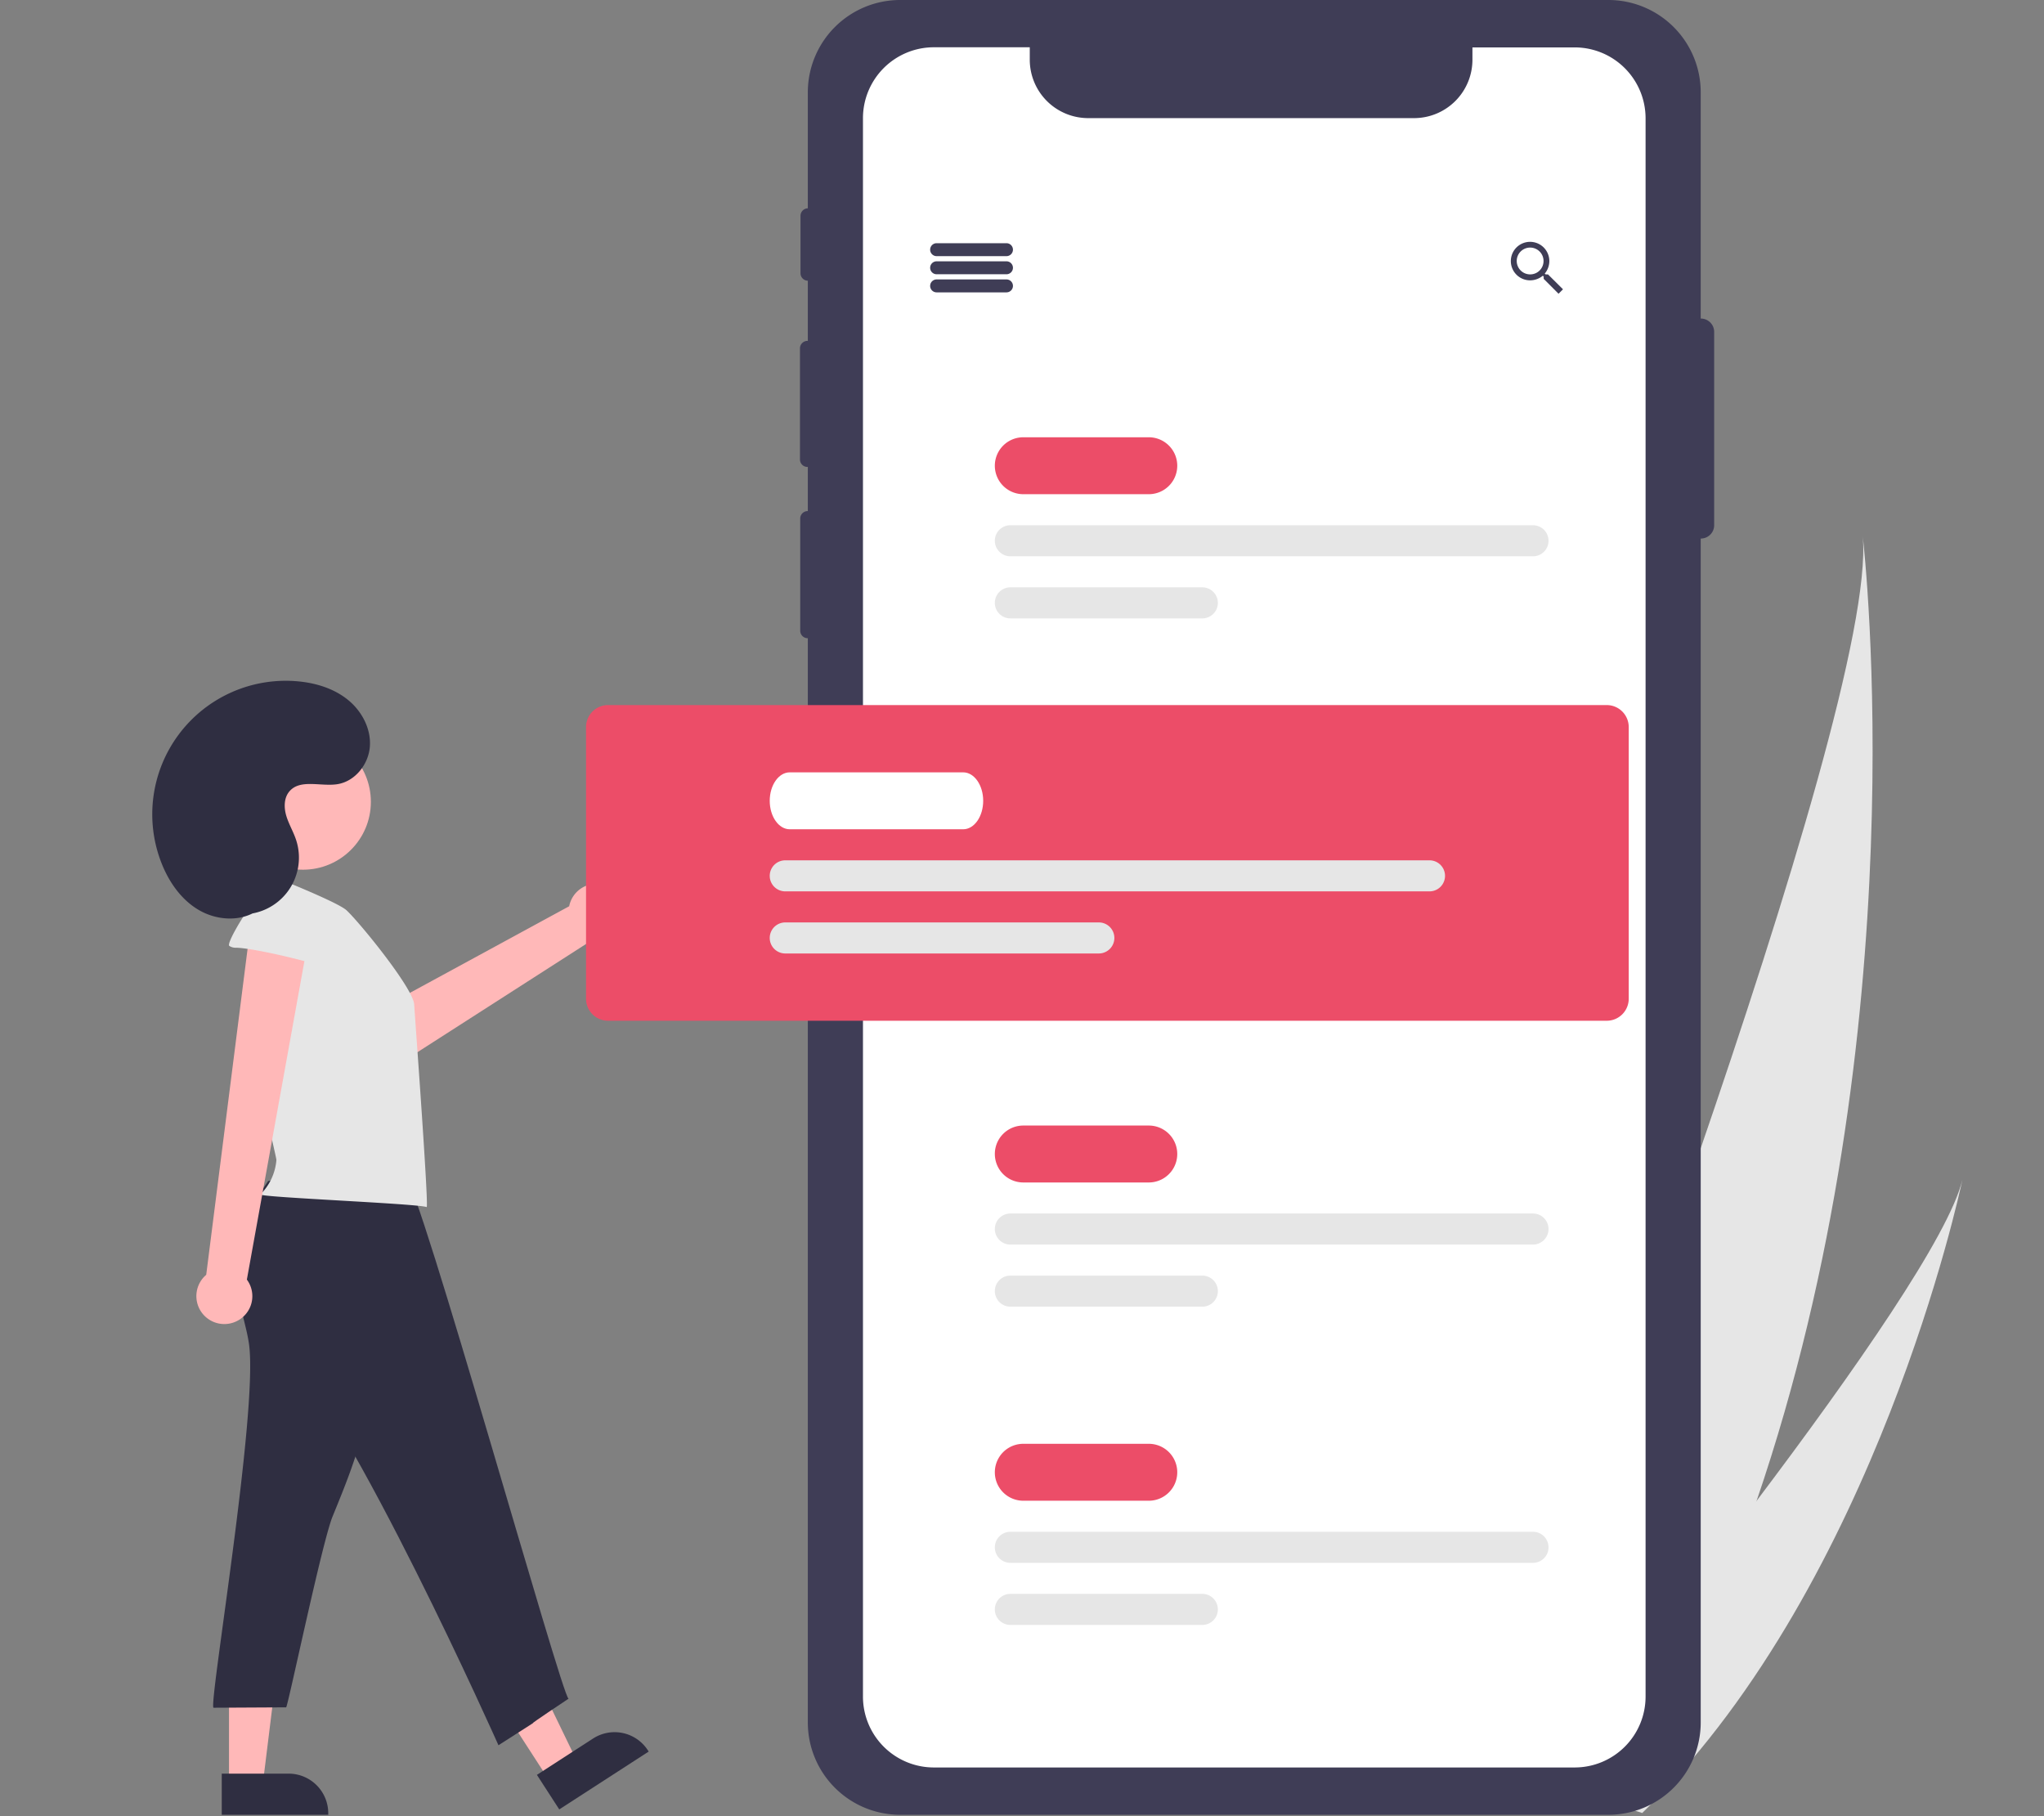 <?xml version="1.0" encoding="UTF-8" standalone="no"?>
<svg
   xmlns:dc="http://purl.org/dc/elements/1.1/"
   xmlns:cc="http://creativecommons.org/ns#"
   xmlns:rdf="http://www.w3.org/1999/02/22-rdf-syntax-ns#"
   xmlns:svg="http://www.w3.org/2000/svg"
   xmlns="http://www.w3.org/2000/svg"
   xmlns:sodipodi="http://sodipodi.sourceforge.net/DTD/sodipodi-0.dtd"
   xmlns:inkscape="http://www.inkscape.org/namespaces/inkscape"
   inkscape:version="1.0 (4035a4fb49, 2020-05-01)"
   sodipodi:docname="Notes.svg"
   version="1.1"
   viewBox="0 0 790 701.992"
   height="701.992"
   width="790"
   data-name="Layer 1"
   id="b1070cd0-28e6-4fc1-8c45-bef74f8907c5">
  <rect x="0" y="0" width="790" height="701.992" fill="#808080" stroke="none"/>
  <defs
     id="defs73" />
  <sodipodi:namedview
     inkscape:current-layer="b1070cd0-28e6-4fc1-8c45-bef74f8907c5"
     inkscape:window-maximized="1"
     inkscape:window-y="-8"
     inkscape:window-x="-8"
     inkscape:cy="373.18317"
     inkscape:cx="-185.71232"
     inkscape:zoom="0.27095989"
     showgrid="false"
     id="namedview71"
     inkscape:window-height="705"
     inkscape:window-width="1366"
     inkscape:pageshadow="2"
     inkscape:pageopacity="0"
     guidetolerance="10"
     gridtolerance="10"
     objecttolerance="10"
     borderopacity="1"
     bordercolor="#666666"
     pagecolor="#ffffff" />
  <path
     id="path2"
     fill="#e6e6e6"
     transform="translate(-205 -99.004)"
     d="M883.923,679.037c-13.33,39.042-30.472,78-52.433,115.079-.487.835-.98,1.653-1.478,2.485l-54.368-17.2c.313-.787.655-1.668,1.023-2.629,21.929-56.711,154.233-402.236,148.294-470.362C925.601,311.986,946.298,496.53,883.923,679.037Z" />
  <path
     id="path4"
     fill="#e6e6e6"
     transform="translate(-205 -99.004)"
     d="M841.979,797.434c-.739.755-1.497,1.505-2.261,2.238l-40.786-12.903c.551-.667,1.194-1.453,1.932-2.342,12.079-14.752,47.991-58.919,83.059-105.39,37.685-49.94,74.402-102.533,79.548-124.144C962.438,559.807,930.255,709.403,841.979,797.434Z" />
  <path
     id="path6"
     fill="#3f3d56"
     transform="translate(-205 -99.004)"
     d="M862.367,222.118c-.015,0-.03.004-.045.005v-87.429a35.69,35.69,0,0,0-35.69-35.69h-273.72a35.69,35.69,0,0,0-35.69,35.69v44.821a2.892,2.892,0,0,0-2.83,2.889v22.2a2.891,2.891,0,0,0,2.83,2.888v23.257h-.145a2.895,2.895,0,0,0-2.895,2.895v42.93a2.895,2.895,0,0,0,2.895,2.895h.145v17.05h-.045a2.895,2.895,0,0,0-2.895,2.895v43.35a2.895,2.895,0,0,0,2.895,2.895h.045V764.684a35.69,35.69,0,0,0,35.69,35.69h273.72a35.69,35.69,0,0,0,35.69-35.69V307.134c.015,0,.03.004.045.004a5.155,5.155,0,0,0,5.155-5.155v-74.71A5.155,5.155,0,0,0,862.367,222.118Z" />
  <path
     id="path8"
     fill="#fff"
     transform="translate(-205 -99.004)"
     d="M841.012,144.684v610a27.41,27.41,0,0,1-27.41,27.4h-247.66a27.41,27.41,0,0,1-27.41-27.4v-610a27.41,27.41,0,0,1,27.41-27.41h37.06v4.81a22.58,22.58,0,0,0,22.57,22.57h126a22.57,22.57,0,0,0,22.52-22.57v-4.76h39.51A27.41,27.41,0,0,1,841.012,144.684Z" />
  <path
     id="path10"
     fill="#ffb8b8"
     transform="translate(-205 -99.004)"
     d="M439.411,441.286a10.743,10.743,0,0,0-14.423,7.958l-88.254,47.988,15.517,17.464,81.96-52.599a10.801,10.801,0,0,0,5.2-20.812Z" />
  <polygon
     id="polygon12"
     fill="#ffb8b8"
     points="211.903 687.551 222.9 680.438 200.697 634.635 184.466 645.133 211.903 687.551" />
  <path
     id="path14"
     fill="#2f2e41"
     transform="translate(1017.487 1100.959) rotate(147.104)"
     d="M413.533,772.484h41.163a0,0,0,0,1,0,0V788.388a0,0,0,0,1,0,0H428.842a15.309,15.309,0,0,1-15.309-15.309v-.595a0,0,0,0,1,0,0Z" />
  <polygon
     id="polygon16"
     fill="#ffb8b8"
     points="88.511 689.206 101.608 689.206 107.841 638.688 88.511 638.688 88.511 689.206" />
  <path
     id="path18"
     fill="#2f2e41"
     transform="translate(417.572 1485.835) rotate(-180)"
     d="M290.705,784.467h41.163a0,0,0,0,1,0,0v15.904a0,0,0,0,1,0,0H306.014A15.309,15.309,0,0,1,290.705,785.062v-.595A0,0,0,0,1,290.705,784.467Z" />
  <path
     id="path20"
     fill="#3f3d56"
     transform="translate(-205 -99.004)"
     d="M594,197.996H567a2.5,2.5,0,0,1,0-5h27a2.5,2.5,0,0,1,0,5Z" />
  <path
     id="path22"
     fill="#3f3d56"
     transform="translate(-205 -99.004)"
     d="M594,204.996H567a2.5,2.5,0,0,1,0-5h27a2.5,2.5,0,0,1,0,5Z" />
  <path
     id="path24"
     fill="#3f3d56"
     transform="translate(-205 -99.004)"
     d="M594,211.996H567a2.5,2.5,0,0,1,0-5h27a2.5,2.5,0,0,1,0,5Z" />
  <path
     id="path26"
     fill="#3f3d56"
     transform="translate(-205 -99.004)"
     d="M803.292,205.046h-.91l-.35-.29a7.61,7.61,0,0,0,1.78-4.89,7.44,7.44,0,1,0-7.4,7.48,7.73,7.73,0,0,0,4.88-1.78l.34.29v.92l5.74,5.75,1.72-1.72Zm-6.88,0a5.18,5.18,0,1,1,5.16-5.2l0.0.02a5.15,5.15,0,0,1-5.12,5.18c-.013 0-.027 0-.04 0Z" />
  <path
     id="path28"
     fill="#ec4d68"
     transform="translate(-205 -99.004)"
     d="M649.005,289.996H600.5a11,11,0,0,1,0-22h48.505a11,11,0,0,1,0,22Z" />
  <path
     id="path30"
     fill="#e6e6e6"
     transform="translate(-205 -99.004)"
     d="M797.5,313.996h-202a6,6,0,0,1,0-12h202a6,6,0,0,1,0,12Z" />
  <path
     id="path32"
     fill="#e6e6e6"
     transform="translate(-205 -99.004)"
     d="M669.7,337.996H595.5a6,6,0,0,1,0-12h74.2a6,6,0,0,1,0,12Z" />
  <path
     id="path34"
     fill="#ec4d68"
     transform="translate(-205 -99.004)"
     d="M649.005,555.996H600.5a11,11,0,0,1,0-22h48.505a11,11,0,0,1,0,22Z" />
  <path
     id="path36"
     fill="#e6e6e6"
     transform="translate(-205 -99.004)"
     d="M797.5,579.996h-202a6,6,0,0,1,0-12h202a6,6,0,0,1,0,12Z" />
  <path
     id="path38"
     fill="#e6e6e6"
     transform="translate(-205 -99.004)"
     d="M669.7,603.996H595.5a6,6,0,0,1,0-12h74.2a6,6,0,0,1,0,12Z" />
  <path
     id="path40"
     fill="#ec4d68"
     transform="translate(-205 -99.004)"
     d="M649.005,678.996H600.5a11,11,0,0,1,0-22h48.505a11,11,0,0,1,0,22Z" />
  <path
     id="path42"
     fill="#e6e6e6"
     transform="translate(-205 -99.004)"
     d="M797.5,702.996h-202a6,6,0,0,1,0-12h202a6,6,0,0,1,0,12Z" />
  <path
     id="path44"
     fill="#e6e6e6"
     transform="translate(-205 -99.004)"
     d="M669.7,726.996H595.5a6,6,0,0,1,0-12h74.2a6,6,0,0,1,0,12Z" />
  <path
     id="path46"
     fill="#ec4d68"
     transform="translate(-205 -99.004)"
     d="M826,493.496H440a8.51,8.51,0,0,1-8.5-8.5v-105a8.51,8.51,0,0,1,8.5-8.5H826a8.51,8.51,0,0,1,8.5,8.5v105A8.51,8.51,0,0,1,826,493.496Z" />
  <path
     id="path48"
     fill="#2f2e41"
     transform="translate(-205 -99.004)"
     d="M301.232,618.416c3.69,25.89-15.85,140.59-13.68,140.58l28.06-.15c1-1.92,13.88-63.81,17.92-73.74,5.64-13.78,11.33-27.73,13.55-42.45,2.09-13.82,1.06-27.9-.3-41.81a2.64,2.64,0,0,0-3.06-3l-37.65-1.94c-7.76-.4-9.6-2.1-8.42,5.52C298.472,607.116,300.412,612.656,301.232,618.416Z" />
  <path
     id="path50"
     fill="#2f2e41"
     transform="translate(-205 -99.004)"
     d="M308.632,555.466c-7.65,11-15.67,23.66-13.13,36.83,1.93,10,9.55,17.75,16.74,25,28.74,28.86,85.41,156.2,85.41,156.2,27.348-17.5-.652.5,27.1-18-2.46-.19-58.35-201.1-62.98-201.37C343.042,552.886,326.882,551.056,308.632,555.466Z" />
  <path
     id="path52"
     fill="#e6e6e6"
     transform="translate(-205 -99.004)"
     d="M338.89,450.767c-3.886-3.465-31.192-14.152-31.192-14.152a4.684,4.684,0,0,0-1.509.045c-1.554.392-2.263,2.323-1.931,3.885s-2.391,27.224-3.093,38.894c-1.23,20.367,10.765,66.503,10.659,67.914a21.076,21.076,0,0,1-6.208,13.292c.934,1.16,60.265,3.485,64.301,4.858.815-1.033-4.594-74.213-4.843-78.347C364.659,480.881,344.02,455.519,338.89,450.767Z" />
  <path
     id="path54"
     fill="#ffb8b8"
     transform="translate(-205 -99.004)"
     d="M296.573,609.555a10.743,10.743,0,0,0,3.842-16.018l25.033-138.54-23.36-.308-17.384,136.998a10.801,10.801,0,0,0,11.87,17.868Z" />
  <path
     id="path56"
     fill="#e6e6e6"
     transform="translate(-205 -99.004)"
     d="M296.372,465.276a4.43,4.43,0,0,1-2.76-.72c-1.39-1.19,9.95-19.4,12.19-19.67,7.29-.84,14.79-1.12,21.86.85s13.72,6.45,16.88,13.08c1.32,2.76-8.25,16.65-12.6,14.61C326.732,470.986,303.232,465.446,296.372,465.276Z" />
  <circle
     id="circle58"
     fill="#ffb8b8"
     r="26.239"
     cy="309.88"
     cx="117.102" />
  <path
     id="path60"
     fill="#2f2e41"
     transform="translate(-205 -99.004)"
     d="M296.33,452.267A21.925,21.925,0,0,0,319.415,423.542c-1.044-3.139-2.79-6.017-3.746-9.184s-.982-6.912,1.139-9.451c4.15-4.968,12.148-1.843,18.545-2.831,6.817-1.052,12.046-7.592,12.592-14.468s-3.038-13.68-8.373-18.052-12.216-6.524-19.08-7.199a51.594,51.594,0,0,0-52.955,70.495c2.868,7.176,7.552,13.859,14.206,17.789s15.441,4.685,22.073.718" />
  <path
     id="path62"
     fill="#fff"
     transform="translate(-205 -99.004)"
     d="M577.277,419.496h-67.054c-4.259,0-7.723-4.935-7.723-11s3.465-11,7.723-11H577.277c4.259,0,7.723,4.935,7.723,11S581.535,419.496,577.277,419.496Z" />
  <path
     id="path64"
     fill="#e6e6e6"
     transform="translate(-205 -99.004)"
     d="M757.5,443.496h-249a6,6,0,0,1,0-12h249a6,6,0,0,1,0,12Z" />
  <path
     id="path66"
     fill="#e6e6e6"
     transform="translate(-205 -99.004)"
     d="M629.7,467.496H508.5a6,6,0,0,1,0-12H629.7a6,6,0,0,1,0,12Z" />
</svg>
